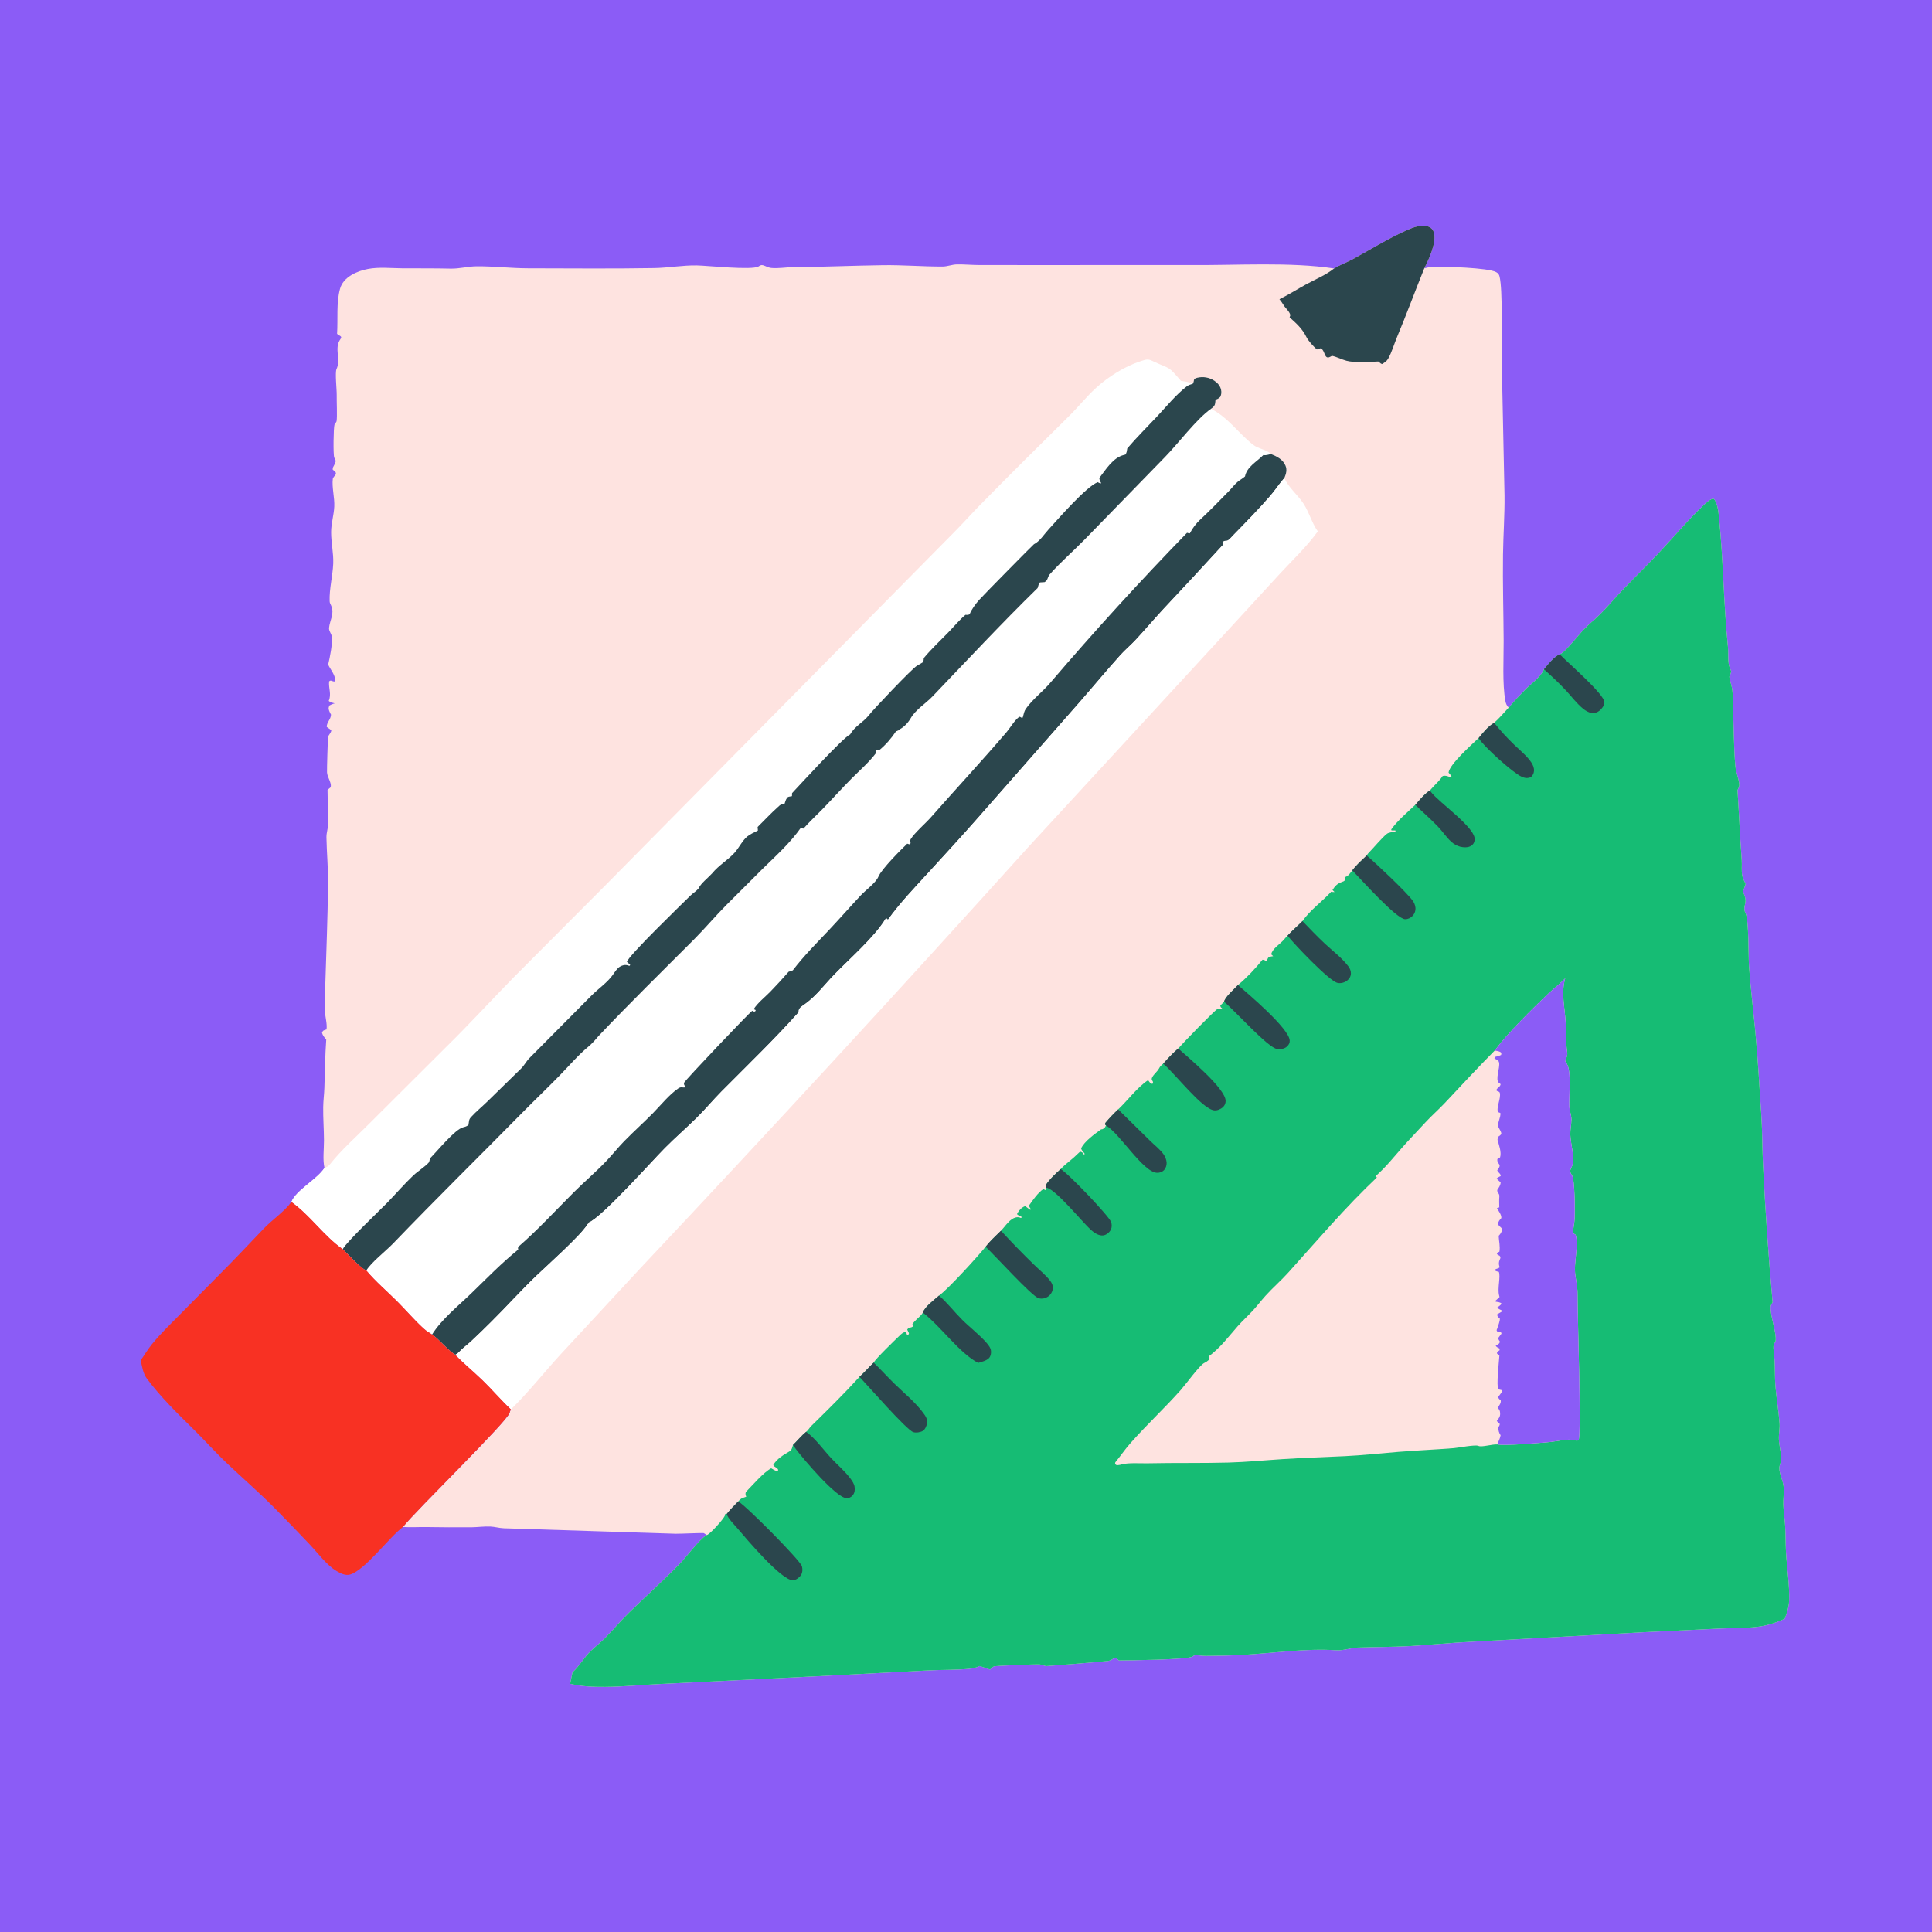 <?xml version="1.0" encoding="utf-8" ?>
<svg xmlns="http://www.w3.org/2000/svg" xmlns:xlink="http://www.w3.org/1999/xlink" width="1024" height="1024">
	<path fill="#8B5CF6" d="M0 0L1024 0L1024 1024L0 1024L0 0Z"/>
	<path fill="#FEE3E0" d="M707.108 142.297C710.079 140.414 713.842 139.1 716.991 137.38C726.429 132.225 735.786 126.417 745.596 122.021C748.918 120.532 753.74 118.648 757.304 120.198C758.556 120.742 759.45 121.657 759.904 122.948C761.728 128.133 757.232 137.633 754.894 142.226C756.452 141.818 758.095 141.363 759.716 141.338C765.56 141.248 788.868 141.873 793.019 144.243C794.083 144.851 794.523 145.409 794.811 146.622C796.518 153.797 795.749 178.372 795.859 187.13L797.427 262.569C797.545 273.059 796.762 283.524 796.623 294C796.421 309.235 796.882 324.421 796.964 339.638C797.015 349.115 796.202 362.456 797.885 371.531C798.147 372.945 798.604 374.02 799.619 375.055L802.628 371.595C804.025 369.964 805.629 368.443 807.115 366.888C810.512 362.846 816.299 359.507 818.316 354.733C820.664 351.967 823.377 348.42 826.658 346.762C826.909 346.653 827.164 346.552 827.412 346.435C829.713 345.346 837.061 336.072 839.507 333.557C842.392 330.592 845.657 328.03 848.557 325.09C852.392 321.203 855.929 316.974 859.706 313.015C866.066 306.347 872.68 299.913 879.019 293.234C886.922 284.908 894.386 275.848 902.729 267.967C904.134 266.639 906.199 264.541 908.193 264.295C910.214 265.956 910.824 271.326 911.088 273.911C913.422 296.787 913.507 319.92 915.845 342.826C916.146 345.769 915.815 348.824 916.232 351.728C916.432 353.121 916.996 354.497 917.59 355.761C917.406 356.872 917.053 357.705 916.571 358.721C916.968 361.084 917.842 363.368 918.167 365.715C918.567 368.602 918.344 371.792 918.487 374.722C918.992 385.12 918.861 395.788 919.782 406.129C920.071 409.369 921.533 412.44 921.858 415.62C921.982 416.832 921.45 417.697 920.919 418.736C921.718 431.109 922.226 443.504 923.146 455.864C923.347 458.563 922.906 461.664 923.463 464.279C923.766 465.703 924.594 467.191 925.24 468.489L923.824 472.549C924.255 473.701 924.911 475.12 925.099 476.325C925.589 479.473 923.544 480.904 925.257 484.246C926.971 487.591 926.657 507.089 927.022 512.21C927.828 523.506 929.212 534.755 930.289 546.016C931.717 560.943 932.549 576.124 933.534 591.099C934.124 600.058 934.011 609.101 934.471 618.077C935.701 642.059 937.3 666.31 939.513 690.224C939.26 690.737 938.599 691.71 938.52 692.231C937.869 696.558 941.844 706.737 941.082 710.82C940.965 711.442 940.228 712.114 940.092 712.741C939.655 714.764 940.438 718.696 940.561 720.862C940.82 725.468 940.645 730.127 941.015 734.707C941.548 741.298 942.738 747.857 943.203 754.441C943.401 757.253 942.727 760.047 942.847 762.85C942.999 766.381 944.09 769.943 944.085 773.434C944.082 775.044 943.113 776.44 943.085 778.005C943.027 781.171 945.007 784.609 945.331 787.832C945.656 791.058 945.086 794.462 945.202 797.727C945.327 801.243 945.906 804.74 946.132 808.251C946.435 812.949 946.361 817.653 946.594 822.351C947.022 830.973 948.625 840.147 948.254 848.727C948.112 851.99 947.062 854.955 945.947 857.982C941.146 860.155 936.392 861.697 931.135 862.297C924.654 863.036 918.018 862.851 911.503 863.167L871.493 865.082L779.771 870.162C768.714 870.697 757.677 871.876 746.615 872.484C737.632 872.978 728.673 872.906 719.693 873.234C715.764 873.377 712.23 874.92 708.25 874.664C691.966 873.621 675.841 876.059 659.647 877.075C652.978 877.493 645.895 877.596 639.21 877.66C637.332 877.678 635.37 877.272 633.523 877.344C632.802 877.371 632.519 877.684 631.942 878.039C629.267 879.684 598.602 880.043 593.065 880.066C592.856 879.886 592.649 879.703 592.438 879.524C591.582 878.802 591.95 879.061 591.054 878.558C590.859 878.676 590.666 878.796 590.469 878.91C589.528 879.46 588.434 880.176 587.341 880.341C585.228 880.661 554.671 883.137 554.417 883.087C553.232 882.853 552.233 882.234 550.97 882.177C548.171 882.052 527.609 882.893 526.785 883.246C526.047 883.561 525.31 884.355 524.749 884.905Q521.987 884.013 519.253 883.035C517.799 883.628 516.372 884.224 514.799 884.395C507.078 885.233 499.415 884.947 491.72 885.373L432.882 888.461L350.439 892.537C340.555 892.981 330.682 894.011 320.781 894.092C314.523 894.143 308.29 893.917 302.185 892.451L303.432 886.359C307.224 882.944 309.489 878.543 313.067 875.099C315.605 872.656 318.427 870.504 320.895 867.988C325.22 863.577 329.131 858.872 333.582 854.547C342.426 845.953 351.624 837.657 360.244 828.845C364.1 824.903 370.266 816.354 374.442 813.623C374.2 813.401 373.345 812.697 373.058 812.599C372.389 812.373 360.288 812.98 358.15 812.913L267.004 810.009C264.624 809.916 262.322 809.214 259.96 809.098C256.73 808.938 253.376 809.427 250.13 809.476Q237.899 809.568 225.67 809.361C221.619 809.321 217.613 809.591 213.566 809.318C221.213 799.774 268.792 753.537 270.131 748.796C270.42 747.775 270.184 748.304 270.605 747.417C270.668 747.283 270.738 747.153 270.805 747.021C265.53 742.071 260.855 736.505 255.661 731.484C250.942 726.922 245.894 722.815 241.299 718.094C236.89 715.253 233.397 710.43 229.011 707.316C227.436 706.362 225.841 705.321 224.479 704.076C219.544 699.566 215.098 694.314 210.35 689.574C205.03 684.263 198.955 679.132 194.162 673.373C191.518 672.573 184.081 664.429 181.649 662.081C171.571 655.019 164.549 644.288 154.459 637.059C156.847 630.892 168.004 625.134 171.984 619.045C170.978 614.735 171.732 608.978 171.716 604.496C171.696 598.598 171.224 592.673 171.304 586.79C171.349 583.427 171.802 580.064 171.924 576.698C172.235 568.12 172.291 559.569 172.91 551.002C171.914 549.79 171.003 548.824 170.641 547.251C171.277 545.965 171.799 546.083 173.073 545.606C173.479 542.474 172.288 538.763 172.167 535.56C172.009 531.364 172.255 527.061 172.384 522.863C172.943 504.741 173.668 486.638 173.878 468.506C173.973 460.325 173.166 452.063 173.022 443.874C172.977 441.313 173.899 438.933 173.995 436.41C174.219 430.564 173.567 424.531 173.599 418.651L175.221 417.291C175.731 415.863 174.764 413.919 174.202 412.47C173.783 411.392 173.408 410.517 173.331 409.337C173.247 408.068 173.707 391.429 173.923 390.564C174.252 389.254 175.431 388.618 175.617 387.029Q174.407 386.157 173.185 385.301C173.073 382.88 175.395 381.28 175.448 378.762C175.135 378.149 174.71 377.433 174.484 376.772C174.02 375.416 174.105 375.207 174.604 373.931C175.338 373.54 175.992 373.219 176.792 372.973C177.004 372.908 177.218 372.854 177.431 372.794C176.17 372.476 175.234 372.375 174.233 371.497C175.798 367.831 174.099 364.951 174.429 361.202C175.422 360.072 176.02 361.38 177.5 361.165C178.214 358.31 175.162 354.918 173.939 352.279C174.912 347.952 176.207 342.009 175.882 337.581C175.753 335.825 174.221 334.492 174.404 332.762C174.856 328.47 177.43 325.317 175.494 320.939C175.161 320.186 174.758 319.557 174.725 318.7C174.466 312.149 176.348 305.288 176.619 298.725C176.847 293.223 175.496 287.609 175.505 282.075C175.512 277.415 176.964 273.013 177.176 268.457C177.397 263.721 175.843 258.349 176.4 253.754C176.458 253.282 177.329 252.233 177.576 251.916C177.751 251.691 177.932 251.47 178.111 251.247C177.917 249.778 177.488 249.872 176.371 248.995C176.394 247.963 176.257 248.196 176.641 247.448C177.212 246.336 177.706 245.542 177.986 244.286C177.693 243.698 177.402 243.109 177.153 242.5C176.546 241.013 176.768 226.923 177.271 225.112C177.433 224.529 178.297 223.832 178.393 223.265C178.806 220.815 178.393 212.51 178.465 209.39C178.53 206.617 177.495 197.398 178.368 195.588C180.689 190.775 177.266 184.827 180.031 180.37C180.073 180.302 180.754 179.299 180.797 179.159C181.16 177.973 179.429 177.909 178.66 176.896C179.167 169.007 178.156 160.694 180.223 153.062C181.913 146.822 189.195 143.65 195.004 142.555C200.888 141.447 207.044 142.153 212.999 142.201C221.636 142.27 230.175 142.163 238.819 142.375C243.445 142.488 247.97 141.183 252.578 141.14C261.631 141.056 270.749 142.192 279.848 142.201C302.119 142.221 324.49 142.471 346.752 142.08C354.247 141.949 361.806 140.542 369.282 140.665C374.97 140.758 398.431 143.323 401.999 141.236C402.862 140.732 403.396 140.27 404.466 140.59C405.924 141.027 407.131 141.833 408.708 142.01C412.213 142.403 416.437 141.638 420.05 141.611C436.033 141.49 452.015 140.758 468.003 140.54C478.548 140.396 488.98 141.288 499.481 141.271C502.154 141.266 504.612 140.162 507.247 140.126C511.056 140.073 514.882 140.436 518.695 140.464L548.915 140.487L631.64 140.461C655.376 140.686 683.887 138.736 707.108 142.297Z"/>
	<path fill="#16BC74" d="M826.658 346.762C826.909 346.653 827.164 346.552 827.412 346.435C829.713 345.346 837.061 336.072 839.507 333.557C842.392 330.592 845.657 328.03 848.557 325.09C852.392 321.203 855.929 316.974 859.706 313.015C866.066 306.347 872.68 299.913 879.019 293.234C886.922 284.908 894.386 275.848 902.729 267.967C904.134 266.639 906.199 264.541 908.193 264.295C910.214 265.956 910.824 271.326 911.088 273.911C913.422 296.787 913.507 319.92 915.845 342.826C916.146 345.769 915.815 348.824 916.232 351.728C916.432 353.121 916.996 354.497 917.59 355.761C917.406 356.872 917.053 357.705 916.571 358.721C916.968 361.084 917.842 363.368 918.167 365.715C918.567 368.602 918.344 371.792 918.487 374.722C918.992 385.12 918.861 395.788 919.782 406.129C920.071 409.369 921.533 412.44 921.858 415.62C921.982 416.832 921.45 417.697 920.919 418.736C921.718 431.109 922.226 443.504 923.146 455.864C923.347 458.563 922.906 461.664 923.463 464.279C923.766 465.703 924.594 467.191 925.24 468.489L923.824 472.549C924.255 473.701 924.911 475.12 925.099 476.325C925.589 479.473 923.544 480.904 925.257 484.246C926.971 487.591 926.657 507.089 927.022 512.21C927.828 523.506 929.212 534.755 930.289 546.016C931.717 560.943 932.549 576.124 933.534 591.099C934.124 600.058 934.011 609.101 934.471 618.077C935.701 642.059 937.3 666.31 939.513 690.224C939.26 690.737 938.599 691.71 938.52 692.231C937.869 696.558 941.844 706.737 941.082 710.82C940.965 711.442 940.228 712.114 940.092 712.741C939.655 714.764 940.438 718.696 940.561 720.862C940.82 725.468 940.645 730.127 941.015 734.707C941.548 741.298 942.738 747.857 943.203 754.441C943.401 757.253 942.727 760.047 942.847 762.85C942.999 766.381 944.09 769.943 944.085 773.434C944.082 775.044 943.113 776.44 943.085 778.005C943.027 781.171 945.007 784.609 945.331 787.832C945.656 791.058 945.086 794.462 945.202 797.727C945.327 801.243 945.906 804.74 946.132 808.251C946.435 812.949 946.361 817.653 946.594 822.351C947.022 830.973 948.625 840.147 948.254 848.727C948.112 851.99 947.062 854.955 945.947 857.982C941.146 860.155 936.392 861.697 931.135 862.297C924.654 863.036 918.018 862.851 911.503 863.167L871.493 865.082L779.771 870.162C768.714 870.697 757.677 871.876 746.615 872.484C737.632 872.978 728.673 872.906 719.693 873.234C715.764 873.377 712.23 874.92 708.25 874.664C691.966 873.621 675.841 876.059 659.647 877.075C652.978 877.493 645.895 877.596 639.21 877.66C637.332 877.678 635.37 877.272 633.523 877.344C632.802 877.371 632.519 877.684 631.942 878.039C629.267 879.684 598.602 880.043 593.065 880.066C592.856 879.886 592.649 879.703 592.438 879.524C591.582 878.802 591.95 879.061 591.054 878.558C590.859 878.676 590.666 878.796 590.469 878.91C589.528 879.46 588.434 880.176 587.341 880.341C585.228 880.661 554.671 883.137 554.417 883.087C553.232 882.853 552.233 882.234 550.97 882.177C548.171 882.052 527.609 882.893 526.785 883.246C526.047 883.561 525.31 884.355 524.749 884.905Q521.987 884.013 519.253 883.035C517.799 883.628 516.372 884.224 514.799 884.395C507.078 885.233 499.415 884.947 491.72 885.373L432.882 888.461L350.439 892.537C340.555 892.981 330.682 894.011 320.781 894.092C314.523 894.143 308.29 893.917 302.185 892.451L303.432 886.359C307.224 882.944 309.489 878.543 313.067 875.099C315.605 872.656 318.427 870.504 320.895 867.988C325.22 863.577 329.131 858.872 333.582 854.547C342.426 845.953 351.624 837.657 360.244 828.845C364.1 824.903 370.266 816.354 374.442 813.623C374.519 813.612 374.597 813.609 374.673 813.589C376.301 813.173 383.335 805.329 384.158 803.411C384.287 803.108 384.297 802.768 384.366 802.446L385.206 802.396C387.076 800.052 389.208 797.929 391.284 795.769C392.158 794.865 392.637 794.27 393.86 793.853C394.414 793.664 394.979 793.508 395.52 793.285C395.106 792.147 395.017 791.992 395.287 790.826C398.696 787.4 404.701 780.308 408.759 778.235C409.796 778.877 410.618 779.393 411.807 779.719L412.488 779.246C412.301 777.866 410.593 777.885 409.836 776.501C411.808 773.083 415.446 771.028 418.764 769.057C419.72 768.489 419.926 766.946 420.292 765.895C422.654 763.58 424.721 760.996 427.283 758.889C428.215 758.234 429.085 756.698 429.951 755.847C438.614 747.34 447.376 738.745 455.545 729.751C458.196 727.414 460.497 724.66 463.063 722.216C464.048 720.207 474.295 710.319 476.621 708.082C477.683 707.061 478.73 705.97 480.229 706.013L480.813 707.689L481.392 707.648L481.776 706.646L480.851 704.735C481.718 703.185 482.697 704.091 484.019 702.907L483.568 701.956C484.884 699.543 487.671 698.204 489.15 695.717C490.084 692.608 495.252 688.9 497.706 686.683C502.562 683.22 518.01 666.23 522.394 660.796C524.791 657.735 527.765 655.051 530.524 652.313C532.482 650.309 534.018 647.767 536.37 646.175C537.525 645.393 539.119 644.86 540.5 645.308C540.655 645.359 540.793 645.451 540.94 645.522L541.551 645.33L541.162 644.64C540.239 644.327 539.724 644.238 539.033 643.524C539.136 643.313 539.232 643.099 539.341 642.892C540.112 641.422 541.781 639.739 543.382 639.279C544.096 639.832 544.804 640.371 545.552 640.877L546.139 641.266L546.243 640.663C545.548 639.615 545.839 640.175 545.377 638.981C547.452 636.015 549.985 632.337 552.939 630.236L554.172 630.835L554.445 629.508L554.178 628.29C556.304 624.994 559.268 622.283 562.157 619.665C564.816 616.76 567.934 614.803 570.606 612.104C571.198 611.506 571.777 610.971 572.422 610.432C573.791 610.574 573.928 611.235 574.76 612.252L574.811 611.314C574.038 610.45 573.39 609.82 573.01 608.703C574.648 604.945 580.422 600.87 583.706 598.514L584.071 598.6C585.496 597.959 585.477 597.925 586.192 596.526C585.606 595.868 585.784 596.276 585.806 595.25C587.933 592.636 590.207 590.321 592.65 588.001C597.854 583.108 602.605 576.441 608.504 572.503C608.979 573.2 609.459 573.761 610.024 574.383L610.907 574.402L611.146 573.462C611.009 573.222 610.608 572.54 610.519 572.311C609.882 570.674 613.431 568.081 614.29 566.327C614.842 565.199 615.565 564.569 616.52 563.776C619.051 560.899 621.593 558.241 624.476 555.716C626.598 553.213 643.603 535.672 645.161 534.865C646.13 534.872 646.966 534.881 647.906 534.63C647.149 533.93 646.932 533.994 646.789 532.925L648.801 530.957C649.178 528.545 654.363 524.052 656.142 522.093C660.728 518.29 665.43 513.3 669.164 508.661C670.24 508.836 669.875 508.67 670.765 509.204C670.965 509.324 671.158 509.456 671.355 509.583C671.541 508.887 671.7 508.369 672.087 507.749C672.579 506.961 673.926 506.972 674.82 506.785L673.778 505.835C674.291 502.819 678.597 500.315 680.518 498.007C681.135 497.266 681.75 496.611 682.429 495.922C684.916 493.2 687.747 490.825 690.336 488.201C694.386 482.351 700.748 477.887 705.56 472.633C706.265 472.801 706.652 472.822 707.357 472.793L706.251 471.709C707.612 469.559 708.746 468.395 711.165 467.492C712.157 467.122 712.315 467.167 713.027 466.331L712.686 464.955L713.355 464.701C714.827 464.156 715.754 462.562 716.751 461.344C718.969 458.4 721.721 455.953 724.387 453.425C724.588 453.092 724.855 452.612 725.125 452.342C727.736 449.732 732.74 443.689 735.144 441.905C736.192 441.126 738.309 441 739.61 440.795L739.629 440.174L737.491 440.138L737.383 439.607C740.762 434.903 745.891 430.575 750.134 426.577C752.379 424.048 755.039 420.761 757.869 418.948C757.911 418.91 757.958 418.878 757.995 418.834C759.745 416.738 761.762 414.929 763.524 412.835L764.639 411.296C766.437 410.887 767.377 411.488 769.097 412.082L769.306 411.357C768.948 410.876 768.585 410.429 768.187 409.98L767.77 409.518C768.122 405.289 780.012 394.623 783.696 391.18C786.204 388.144 788.54 385.159 791.943 383.078C794.669 380.705 797.119 377.687 799.619 375.055L802.628 371.595C804.025 369.964 805.629 368.443 807.115 366.888C810.512 362.846 816.299 359.507 818.316 354.733C820.664 351.967 823.377 348.42 826.658 346.762Z"/>
	<path fill="#2B464D" d="M391.284 795.769C395.656 798.259 424.279 827.147 425.051 830.189C425.445 831.747 425.41 833.438 424.52 834.834C423.731 836.072 421.837 837.531 420.332 837.585C414.274 837.802 395.512 815.524 390.963 810.163C389.43 808.357 385.477 804.418 385.206 802.396C387.076 800.052 389.208 797.929 391.284 795.769Z"/>
	<path fill="#2B464D" d="M463.063 722.216C466.837 725.851 470.335 729.748 474.082 733.41C479.326 738.536 485.719 743.647 489.89 749.659C490.852 751.046 491.463 752.139 491.426 753.881C491.395 755.269 490.374 757.625 489.187 758.362C487.886 759.169 485.545 759.541 484.067 759.074C480.491 757.942 459.777 734.168 455.545 729.751C458.196 727.414 460.497 724.66 463.063 722.216Z"/>
	<path fill="#2B464D" d="M497.706 686.683C502.116 690.527 505.793 695.338 509.951 699.48C514.116 703.627 519.01 707.299 522.856 711.716C523.96 712.985 525.152 714.436 525.248 716.153C525.322 717.479 525.113 718.815 524.169 719.832C522.862 721.238 520.218 721.826 518.444 722.364C508.427 717.146 498.826 703.187 489.15 695.717C490.084 692.608 495.252 688.9 497.706 686.683Z"/>
	<path fill="#2B464D" d="M530.524 652.313Q538.902 661.411 547.76 670.042C550.599 672.849 554.437 675.875 556.772 679.072C557.592 680.194 558.11 681.379 558.03 682.81C557.934 684.535 556.872 686.316 555.42 687.252C553.9 688.23 552.276 688.529 550.523 688.096C547.042 687.236 526.657 664.719 522.394 660.796C524.791 657.735 527.765 655.051 530.524 652.313Z"/>
	<path fill="#2B464D" d="M562.157 619.665C565.453 621.126 587.607 644.331 588.859 647.599C589.353 648.888 589.391 650.394 588.806 651.66C588.136 653.108 586.507 654.498 584.914 654.772C582.418 655.202 579.885 653.343 578.134 651.796C574.08 648.213 558.835 629.47 554.445 629.508L554.178 628.29C556.304 624.994 559.268 622.283 562.157 619.665Z"/>
	<path fill="#2B464D" d="M656.142 522.093C661.637 526.832 683.201 545.033 683.573 551.476C683.646 552.75 683.133 553.686 682.249 554.566C680.874 555.935 678.698 556.255 676.856 555.984C671.972 555.267 654.324 535.488 648.801 530.957C649.178 528.545 654.363 524.052 656.142 522.093Z"/>
	<path fill="#2B464D" d="M724.387 453.425C729.426 457.729 745.12 472.519 748.624 477.204C749.468 478.333 750.082 479.664 750.21 481.08Q750.234 481.372 750.229 481.665Q750.223 481.957 750.187 482.248Q750.151 482.539 750.086 482.824Q750.021 483.11 749.926 483.387Q749.832 483.664 749.71 483.93Q749.587 484.196 749.438 484.448Q749.289 484.701 749.115 484.936Q748.941 485.172 748.744 485.388C747.729 486.5 746.252 487.234 744.726 487.199C740.124 487.094 721.176 465.874 716.751 461.344C718.969 458.4 721.721 455.953 724.387 453.425Z"/>
	<path fill="#2B464D" d="M616.52 563.776C619.051 560.899 621.593 558.241 624.476 555.716C629.722 560.44 649.44 576.832 649.61 583.426C649.644 584.764 649.139 585.934 648.15 586.838C646.982 587.907 645.137 588.678 643.553 588.513C637.166 587.845 622.561 568.811 616.684 563.915L616.52 563.776Z"/>
	<path fill="#2B464D" d="M690.336 488.201C694.2 492.201 698.049 496.266 702.111 500.067C706.219 503.911 711.269 507.685 714.658 512.176C715.501 513.292 716.037 514.556 716.009 515.985C715.98 517.503 715.163 518.849 713.975 519.746C712.552 520.821 710.694 521.326 708.929 520.953C704.586 520.035 685.94 500.457 682.429 495.922C684.916 493.2 687.747 490.825 690.336 488.201Z"/>
	<path fill="#2B464D" d="M427.283 758.889C432.381 762.615 436.263 768.273 440.566 772.879C443.912 776.46 447.856 779.767 450.781 783.699C451.67 784.894 452.734 786.485 452.945 787.999C453.174 789.646 453.057 791.232 451.934 792.554C451.026 793.624 450.077 794.04 448.68 794.043C443.33 794.055 425.812 773.296 421.964 768.232Q421.099 767.084 420.292 765.895C422.654 763.58 424.721 760.996 427.283 758.889Z"/>
	<path fill="#2B464D" d="M586.192 596.526C585.606 595.868 585.784 596.276 585.806 595.25C587.933 592.636 590.207 590.321 592.65 588.001L609.594 604.656C611.858 606.887 614.798 609.132 616.629 611.698C617.559 613.001 618.276 614.661 618.339 616.277C618.391 617.618 617.965 619.042 617.069 620.057C616.08 621.176 614.646 621.687 613.172 621.603C605.734 621.179 593.401 600.626 586.192 596.526Z"/>
	<path fill="#2B464D" d="M818.316 354.733C820.664 351.967 823.377 348.42 826.658 346.762C830.611 350.963 850.494 367.988 850.374 372.276C850.326 374 848.922 375.781 847.596 376.798C846.473 377.658 845.132 378.088 843.717 377.91C841.982 377.693 840.365 376.68 839.037 375.595C835.73 372.892 833.034 369.261 830.142 366.125C826.464 362.137 822.367 358.341 818.316 354.733Z"/>
	<path fill="#2B464D" d="M750.134 426.577C752.379 424.048 755.039 420.761 757.869 418.948C758.061 419.214 758.249 419.482 758.445 419.745C762.676 425.408 782.635 438.974 781.593 445.303C781.365 446.684 780.962 447.377 779.839 448.213C778.329 449.337 775.628 449.22 773.92 448.761C772.156 448.288 770.478 447.312 769.131 446.083C766.566 443.744 764.557 440.629 762.138 438.097C758.298 434.078 754.08 430.484 750.134 426.577Z"/>
	<path fill="#2B464D" d="M783.696 391.18C786.204 388.144 788.54 385.159 791.943 383.078C795.176 387.235 798.696 390.975 802.468 394.637C805.483 397.564 809.243 400.57 811.591 404.057C812.451 405.334 813.172 407.004 813.046 408.584C812.923 410.114 812.461 410.792 811.436 411.879C809.576 412.645 808.263 412.439 806.473 411.666C802.03 409.744 786.252 395.569 783.696 391.18Z"/>
	<path fill="#FEE3E0" d="M829.575 518.572C827.297 526.283 829.393 534.063 829.818 541.825C830.11 547.16 829.814 552.315 830.63 557.647C830.899 559.408 830.321 560.495 829.542 562.055C829.777 562.896 829.96 563.099 830.425 563.801C833.008 567.7 831.482 581.087 831.738 586.251C831.858 588.677 832.912 591.062 832.883 593.451C832.851 596.082 832.213 598.728 832.288 601.363C832.428 606.261 834.686 612.92 833.373 617.657C833.261 618.062 832.947 618.59 832.791 618.929C832.637 619.267 832.524 619.622 832.392 619.969L832.081 620.77C832.366 621.626 832.698 622.203 833.18 622.946C834.753 625.366 834.725 641.93 834.589 645.683C834.499 648.17 833.92 650.595 833.678 653.069C833.665 653.207 833.554 653.373 833.639 653.482C834.23 654.243 835.037 653.873 835.292 655.029C836.432 660.2 834.716 667.389 834.739 672.738C834.759 677.112 836.193 681.282 836.12 685.753C835.979 694.464 838.309 760.457 836.66 763.413C835.704 763.65 835.426 763.585 834.453 763.34C830.9 762.443 825.593 763.895 821.951 764.256C816.695 764.776 797.516 766.39 793.566 765.578C790.82 765.441 785.25 767.157 783.644 766.373C781.992 765.565 773.064 767.345 770.585 767.542C760.759 768.322 750.905 768.751 741.093 769.531C731.579 770.288 722.211 771.351 712.663 771.805C701.768 772.323 690.889 772.657 679.999 773.356C670.338 773.976 660.672 774.935 650.992 775.193C636.794 775.57 622.498 775.277 608.27 775.588C604.055 775.68 598.415 775.159 594.44 776.179C593.493 776.422 593.718 776.417 592.962 776.497C591.807 776.619 591.932 776.759 590.977 775.966L591.12 775.091C593.82 771.79 596.212 768.273 599.029 765.063C607.645 755.245 617.25 746.383 625.896 736.653C628.378 733.861 635.904 723.512 638.271 722.409C639.259 721.948 639.793 721.574 640.612 720.84L640.641 718.926C647.112 714.006 650.677 708.986 655.967 702.968C658.565 700.013 661.52 697.376 664.175 694.472C666.458 691.976 668.506 689.271 670.771 686.76C674.562 682.556 678.886 678.849 682.678 674.641C698.038 657.597 713.134 639.783 729.826 624.033C729.2 623.776 729.472 623.966 729.011 623.461C734.382 618.775 738.532 613.512 743.201 608.202C747.164 603.697 751.401 599.371 755.458 594.942C758.709 591.394 762.339 588.265 765.622 584.77C774.446 575.376 783.15 565.98 792.215 556.809C798.832 547.828 812.428 534.363 820.681 526.595C823.596 523.851 826.772 521.443 829.575 518.572Z"/>
	<path fill="#8B5CF6" d="M829.575 518.572C827.297 526.283 829.393 534.063 829.818 541.825C830.11 547.16 829.814 552.315 830.63 557.647C830.899 559.408 830.321 560.495 829.542 562.055C829.777 562.896 829.96 563.099 830.425 563.801C833.008 567.7 831.482 581.087 831.738 586.251C831.858 588.677 832.912 591.062 832.883 593.451C832.851 596.082 832.213 598.728 832.288 601.363C832.428 606.261 834.686 612.92 833.373 617.657C833.261 618.062 832.947 618.59 832.791 618.929C832.637 619.267 832.524 619.622 832.392 619.969L832.081 620.77C832.366 621.626 832.698 622.203 833.18 622.946C834.753 625.366 834.725 641.93 834.589 645.683C834.499 648.17 833.92 650.595 833.678 653.069C833.665 653.207 833.554 653.373 833.639 653.482C834.23 654.243 835.037 653.873 835.292 655.029C836.432 660.2 834.716 667.389 834.739 672.738C834.759 677.112 836.193 681.282 836.12 685.753C835.979 694.464 838.309 760.457 836.66 763.413C835.704 763.65 835.426 763.585 834.453 763.34C830.9 762.443 825.593 763.895 821.951 764.256C816.695 764.776 797.516 766.39 793.566 765.578C794.198 763.915 795.056 762.527 795.351 760.738C794.385 759.195 794.181 758.332 794.147 756.52C794.317 756.241 794.505 755.972 794.655 755.682C795.48 754.093 793.915 754.491 793.353 753.021C794.439 751.803 795.2 750.757 795.103 749.046C795.026 747.677 794.751 747.124 793.777 746.204C794.58 744.936 795.636 743.776 795.429 742.26C794.673 741.63 794.402 741.42 793.975 740.504C794.559 739.782 795.119 739.075 795.633 738.3C796.19 737.459 796.052 737.912 795.823 736.765L794.172 736.383C792.98 734.894 794.53 721.294 794.706 718.494L793.467 717.461L793.473 716.561L794.78 715.693L794.866 714.824C793.932 714.344 793.4 714.129 792.728 713.299C793.935 712.547 794.511 712.51 795.06 711.174C794.532 710.479 794.312 710.117 794.007 709.27L795.822 706.853L795.543 706.089L793.618 705.795C793.007 704.911 793.255 705.044 793.597 704.068C796.492 695.815 793.955 700.408 793.52 696.633L795.91 695.218L795.894 694.507C794.918 694.063 794.312 693.811 793.53 693.055C794.459 692.415 795.191 691.862 795.917 690.995C794.956 690.079 793.981 690.143 792.704 689.908L792.668 689.401L794.787 687.458C794.713 687.169 794.643 686.878 794.565 686.589C793.562 682.857 795.492 676.488 794.4 674.093C793.504 673.922 793.008 673.804 792.188 673.365C792.67 672.236 793.857 672.649 794.854 671.711C793.525 668.1 795.929 667.246 795.094 665.931C794.507 665.006 793.662 665.538 793.272 664.157L794.722 663.42C795.215 660.635 794.436 657.829 794.333 655.011C794.709 654.573 795.267 654.005 795.541 653.478C797.178 650.328 794.844 650.965 793.963 648.713C794.254 647.149 794.73 646.776 795.74 645.585C795.829 643.694 794.262 641.931 793.411 640.297L794.653 639.94C794.605 638.035 794.522 636.117 794.684 634.216C794.839 632.412 793.563 632.528 793.558 630.75C794.404 629.429 795.294 628.308 795.381 626.688C794.622 626.037 793.893 625.382 793.187 624.673C794.121 623.941 793.753 624.15 794.733 623.663C794.948 623.556 795.167 623.457 795.385 623.354C795.456 621.902 794.049 621.704 793.567 620.269C796.562 616.566 793.26 617.453 793.64 614.309L795.068 613.421C795.972 610.771 794.356 606.505 793.624 603.836L793.767 604.045L793.827 602.633C794.514 602.197 795.097 601.864 795.601 601.207C796.229 600.388 794.239 597.898 794.02 596.854C793.652 595.099 795.53 592.09 795.232 589.897L794.096 589.473C792.75 587.681 795.693 581.885 794.923 579.233C794.719 578.529 793.899 578.437 793.281 578.164L793.3 577.198C793.804 576.721 794.765 576.013 795.084 575.424C795.629 574.418 795.233 574.539 794.533 574.001C792.283 572.268 795.15 566.077 794.54 563.149C794.277 561.89 793.149 561.636 792.092 560.982L792.26 560.208C793.492 559.935 794.499 559.711 795.629 559.124L795.776 558.069C794.781 557.03 793.596 557.087 792.215 556.809C798.832 547.828 812.428 534.363 820.681 526.595C823.596 523.851 826.772 521.443 829.575 518.572Z"/>
	<path fill="white" d="M641.838 216.688C650.845 221.133 656.366 229.618 664.128 235.696C667.119 238.038 670.94 238.066 673.677 240.661C676.853 241.955 679.917 243.474 681.326 246.778C682.314 249.095 681.648 251.162 680.729 253.396L680.347 253.829C677.852 256.689 675.823 259.877 673.336 262.76C667.262 269.801 660.545 276.617 654.046 283.29C653.37 283.984 651.527 286.14 650.654 286.481C649.357 286.986 649.166 286.165 648.101 287.429L648.368 288.609Q632.503 305.926 616.435 323.055C611.515 328.367 606.837 333.925 601.903 339.212C599.267 342.036 596.28 344.51 593.691 347.394C586.348 355.572 579.305 364.091 572.059 372.368L518.329 433.524C509.775 443.245 500.922 452.873 492.176 462.429C484.716 470.581 477.074 478.527 470.608 487.514L469.976 486.846L469.461 486.895L469.086 487.505C463.067 497.103 450.36 508.15 442.232 516.523C437.264 521.64 432.733 527.784 426.954 531.969C425.755 532.838 423.743 533.953 423.393 535.367C423.338 535.593 423.298 536.301 423.28 536.562C410.238 551.156 396.146 564.661 382.379 578.554C377.849 583.125 373.758 588.087 369.157 592.609C363.658 598.012 357.816 603.092 352.388 608.562C344.904 616.104 319.24 645.063 311.993 648.006L311.697 648.998L311.566 648.624C311.444 648.827 311.325 649.031 311.201 649.232C307.615 655.022 290.36 670.422 284.561 675.946C276.142 683.968 268.398 692.69 260.126 700.849C256.668 704.259 253.211 707.703 249.637 710.991C247.584 712.879 245.191 714.587 243.305 716.621C242.694 717.28 242.065 717.643 241.299 718.094C236.89 715.253 233.397 710.43 229.011 707.316C227.436 706.362 225.841 705.321 224.479 704.076C219.544 699.566 215.098 694.314 210.35 689.574C205.03 684.263 198.955 679.132 194.162 673.373C196.74 669.101 204.553 663.021 208.344 659.078C230.918 635.599 254.151 612.765 276.999 589.565C283.452 583.011 290.114 576.682 296.536 570.107C301.619 564.903 306.601 558.989 312.233 554.403C314.138 552.764 315.701 550.907 317.332 549.005C333.827 531.561 350.943 514.856 367.88 497.864C373.796 491.929 379.196 485.471 385.118 479.53L404.236 460.453C411.505 453.329 418.679 446.935 424.611 438.547C425.4 439.218 424.969 439.047 425.854 439.17C429.162 435.367 432.886 432.006 436.385 428.388C441.417 423.187 446.209 417.794 451.328 412.661C455.699 408.276 460.75 403.884 464.451 398.932L464.117 397.728C465.062 397.558 464.724 397.596 465.601 397.518L466.176 397.472C469.733 394.489 472.358 391.37 474.96 387.532L476.308 387.29L475.577 387.193C478.75 385.793 481.031 383.521 482.761 380.559C485.416 376.017 490.546 372.985 494.191 369.176C512.637 349.901 530.884 330.31 549.967 311.657C550.272 310.513 550.462 309.662 551.179 308.696Q552.43 308.637 553.678 308.531C554.37 308.051 554.8 307.701 555.133 306.905C555.475 306.086 555.697 305.186 556.296 304.507C561.938 298.108 568.715 292.255 574.713 286.118L617.38 242.324C624.494 235.074 634.121 222.122 641.838 216.688Z"/>
	<path fill="#2B464D" d="M673.677 240.661C676.853 241.955 679.917 243.474 681.326 246.778C682.314 249.095 681.648 251.162 680.729 253.396L680.347 253.829C677.852 256.689 675.823 259.877 673.336 262.76C667.262 269.801 660.545 276.617 654.046 283.29C653.37 283.984 651.527 286.14 650.654 286.481C649.357 286.986 649.166 286.165 648.101 287.429L648.368 288.609Q632.503 305.926 616.435 323.055C611.515 328.367 606.837 333.925 601.903 339.212C599.267 342.036 596.28 344.51 593.691 347.394C586.348 355.572 579.305 364.091 572.059 372.368L518.329 433.524C509.775 443.245 500.922 452.873 492.176 462.429C484.716 470.581 477.074 478.527 470.608 487.514L469.976 486.846L469.461 486.895L469.086 487.505C463.067 497.103 450.36 508.15 442.232 516.523C437.264 521.64 432.733 527.784 426.954 531.969C425.755 532.838 423.743 533.953 423.393 535.367C423.338 535.593 423.298 536.301 423.28 536.562C410.238 551.156 396.146 564.661 382.379 578.554C377.849 583.125 373.758 588.087 369.157 592.609C363.658 598.012 357.816 603.092 352.388 608.562C344.904 616.104 319.24 645.063 311.993 648.006L311.697 648.998L311.566 648.624C311.444 648.827 311.325 649.031 311.201 649.232C307.615 655.022 290.36 670.422 284.561 675.946C276.142 683.968 268.398 692.69 260.126 700.849C256.668 704.259 253.211 707.703 249.637 710.991C247.584 712.879 245.191 714.587 243.305 716.621C242.694 717.28 242.065 717.643 241.299 718.094C236.89 715.253 233.397 710.43 229.011 707.316C234.152 699.12 242.864 692.201 249.816 685.474C258.018 677.537 265.776 669.488 274.673 662.297C274.481 661.529 274.543 661.986 274.62 660.912C285.007 651.913 294.398 641.659 304.116 631.945C309.738 626.325 315.895 621.13 321.355 615.38C324.609 611.952 327.546 608.222 330.847 604.843C335.817 599.758 341.136 595.016 346.118 589.942C350.298 585.685 354.626 580.225 359.531 576.85C361.284 575.645 362.013 576.918 363.505 576.096C362.666 575.215 362.584 575.204 362.461 574.007C363.476 572.096 397.288 536.619 398.682 535.733C399.689 536.248 399.17 536.146 400.229 536.092L400.569 535.377L399.469 534.872C401.541 531.56 405.418 528.523 408.175 525.719Q413.227 520.507 417.998 515.036C418.754 514.831 419.467 514.596 420.196 514.31C426.203 506.425 433.065 499.644 439.836 492.442C445.383 486.54 450.72 480.453 456.246 474.537C458.843 471.756 464.188 467.967 465.592 464.616C467.284 460.578 477.371 450.486 480.845 447.167L482.01 447.51C483.39 446.851 481.877 446.092 482.716 444.716C484.694 441.471 490.681 436.277 493.469 433.109C506.747 418.023 520.506 403.22 533.567 387.959C535.266 385.973 538.448 380.66 540.491 379.883L541.793 380.589C542.211 380.085 542.062 380.362 542.258 379.622C542.607 378.303 542.893 376.862 543.686 375.721C547.187 370.684 552.801 366.482 556.818 361.717Q591.713 320.887 629.157 282.382C630.144 282.658 629.65 282.558 630.638 282.686Q631.704 280.606 633.118 278.744Q634.532 276.882 636.25 275.297C641.39 270.535 646.406 265.308 651.325 260.302C652.867 258.733 654.27 256.854 655.931 255.426C657.193 254.341 658.625 253.662 659.874 252.52C660.9 247.363 666.034 244.845 669.568 241.208C670.969 241.429 672.318 240.978 673.677 240.661Z"/>
	<path fill="white" d="M171.984 619.045C173.11 618.571 173.987 618.224 174.769 617.239C181.115 609.24 188.469 602.856 195.627 595.642L236.838 554.562C248.872 542.739 260.316 530.2 272.131 518.143L321.226 468.885L506.009 281.772C510.477 277.285 514.656 272.545 519.083 268.03C534.762 252.04 550.648 236.291 566.592 220.563C571.529 215.693 575.954 210.096 581.047 205.475C587.473 199.645 596.277 194.08 604.569 191.447C607.137 190.632 608.326 190.032 610.794 191.304L611.429 191.605C620.866 195.979 618.817 193.682 625.919 201.849C627.95 202.23 630.37 202.431 632.202 203.395C633.288 201.652 632.032 200.856 634.571 200.221Q635.146 200.079 635.732 199.997Q636.318 199.915 636.91 199.894Q637.501 199.874 638.092 199.915Q638.682 199.955 639.266 200.057Q639.849 200.159 640.418 200.321Q640.988 200.482 641.537 200.702Q642.087 200.922 642.611 201.198Q643.135 201.474 643.627 201.802C645.312 202.912 646.74 204.508 647.182 206.524C647.493 207.941 647.373 209.051 646.762 210.369C645.891 211.175 645.422 211.564 644.252 211.816C644.06 213.816 644.241 214.738 642.592 216.117C642.35 216.319 642.089 216.497 641.838 216.688C634.121 222.122 624.494 235.074 617.38 242.324L574.713 286.118C568.715 292.255 561.938 298.108 556.296 304.507C555.697 305.186 555.475 306.086 555.133 306.905C554.8 307.701 554.37 308.051 553.678 308.531Q552.43 308.637 551.179 308.696C550.462 309.662 550.272 310.513 549.967 311.657C530.884 330.31 512.637 349.901 494.191 369.176C490.546 372.985 485.416 376.017 482.761 380.559C481.031 383.521 478.75 385.793 475.577 387.193L476.308 387.29L474.96 387.532C472.358 391.37 469.733 394.489 466.176 397.472L465.601 397.518C464.724 397.596 465.062 397.558 464.117 397.728L464.451 398.932C460.75 403.884 455.699 408.276 451.328 412.661C446.209 417.794 441.417 423.187 436.385 428.388C432.886 432.006 429.162 435.367 425.854 439.17C424.969 439.047 425.4 439.218 424.611 438.547C418.679 446.935 411.505 453.329 404.236 460.453L385.118 479.53C379.196 485.471 373.796 491.929 367.88 497.864C350.943 514.856 333.827 531.561 317.332 549.005C315.701 550.907 314.138 552.764 312.233 554.403C306.601 558.989 301.619 564.903 296.536 570.107C290.114 576.682 283.452 583.011 276.999 589.565C254.151 612.765 230.918 635.599 208.344 659.078C204.553 663.021 196.74 669.101 194.162 673.373C191.518 672.573 184.081 664.429 181.649 662.081C171.571 655.019 164.549 644.288 154.459 637.059C156.847 630.892 168.004 625.134 171.984 619.045Z"/>
	<path fill="#2B464D" d="M632.202 203.395C633.288 201.652 632.032 200.856 634.571 200.221Q635.146 200.079 635.732 199.997Q636.318 199.915 636.91 199.894Q637.501 199.874 638.092 199.915Q638.682 199.955 639.266 200.057Q639.849 200.159 640.418 200.321Q640.988 200.482 641.537 200.702Q642.087 200.922 642.611 201.198Q643.135 201.474 643.627 201.802C645.312 202.912 646.74 204.508 647.182 206.524C647.493 207.941 647.373 209.051 646.762 210.369C645.891 211.175 645.422 211.564 644.252 211.816C644.06 213.816 644.241 214.738 642.592 216.117C642.35 216.319 642.089 216.497 641.838 216.688C634.121 222.122 624.494 235.074 617.38 242.324L574.713 286.118C568.715 292.255 561.938 298.108 556.296 304.507C555.697 305.186 555.475 306.086 555.133 306.905C554.8 307.701 554.37 308.051 553.678 308.531Q552.43 308.637 551.179 308.696C550.462 309.662 550.272 310.513 549.967 311.657C530.884 330.31 512.637 349.901 494.191 369.176C490.546 372.985 485.416 376.017 482.761 380.559C481.031 383.521 478.75 385.793 475.577 387.193L476.308 387.29L474.96 387.532C472.358 391.37 469.733 394.489 466.176 397.472L465.601 397.518C464.724 397.596 465.062 397.558 464.117 397.728L464.451 398.932C460.75 403.884 455.699 408.276 451.328 412.661C446.209 417.794 441.417 423.187 436.385 428.388C432.886 432.006 429.162 435.367 425.854 439.17C424.969 439.047 425.4 439.218 424.611 438.547C418.679 446.935 411.505 453.329 404.236 460.453L385.118 479.53C379.196 485.471 373.796 491.929 367.88 497.864C350.943 514.856 333.827 531.561 317.332 549.005C315.701 550.907 314.138 552.764 312.233 554.403C306.601 558.989 301.619 564.903 296.536 570.107C290.114 576.682 283.452 583.011 276.999 589.565C254.151 612.765 230.918 635.599 208.344 659.078C204.553 663.021 196.74 669.101 194.162 673.373C191.518 672.573 184.081 664.429 181.649 662.081C183.803 658.053 200.854 641.964 205.11 637.599C209.807 632.781 214.164 627.654 219.055 623.023C221.403 620.799 225.386 618.334 227.319 616.098C227.557 615.823 227.796 614.394 227.916 613.967C231.58 610.334 241.106 598.558 245.48 597.488C246.615 597.211 247.312 597.01 248.272 596.287C248.414 595.597 248.514 594.937 248.59 594.234C248.706 593.165 249.153 592.636 249.866 591.859C252.345 589.155 255.303 586.731 257.945 584.171L276.208 566.326C277.93 564.631 278.979 562.414 280.677 560.73L313.358 527.797C317.04 524.06 321.816 520.901 324.831 516.655C325.797 515.293 327.089 513.187 328.57 512.345C329.913 511.582 331.166 511.227 332.68 511.649C332.98 511.733 333.276 511.832 333.574 511.923L334.045 511.498C333.285 510.68 333.585 510.961 332.799 510.266L332.271 509.807C333.136 506.467 360.942 479.628 365.836 474.788C367.299 473.343 369.009 472.409 370.307 470.832C371.265 468.369 375.613 464.977 377.515 462.819C380.949 458.638 385.622 455.975 389.217 452.1C391.601 449.531 393.443 445.472 396.112 443.325C397.701 442.047 399.884 441.123 401.706 440.201C401.627 439.561 401.58 438.963 401.556 438.322C405.118 434.813 408.578 431.074 412.305 427.747C413.806 426.407 413.714 426.215 415.743 426.313C416.124 425.133 416.432 423.846 417.179 422.84C417.647 422.208 418.505 422.187 419.239 422.062C419.414 422.032 419.589 422.006 419.764 421.978L419.814 420.374C423.423 416.542 447.373 390.358 450.571 389.299C453.089 384.812 457.427 382.986 460.504 379.102C462.473 376.428 483.638 354.104 486.047 352.833C487.083 352.286 488.073 351.657 489.079 351.056C489.565 350.111 489.485 350.495 489.575 349.486C489.595 349.258 489.602 349.029 489.615 348.801C493.671 343.894 498.389 339.552 502.809 334.979C505.738 331.948 508.476 328.604 511.694 325.882C512.634 325.914 513.067 326.018 513.916 325.566C515.095 322.725 516.916 320.348 518.904 318.03C520.559 316.099 547.588 288.673 547.99 288.464C551.201 286.798 553.232 283.372 555.695 280.681C560.564 275.36 575.805 257.787 581.824 255.578L583.298 256.322L583.605 255.981C583.07 255.054 582.776 254.426 582.637 253.361C586.213 248.77 589.842 242.589 595.697 241.133L596.469 240.945C597.252 239.907 597.266 238.92 597.473 237.665C602.485 231.793 608.018 226.339 613.299 220.706C618.207 215.472 623.257 209.234 628.95 204.831C629.886 204.107 631.085 203.743 632.202 203.395Z"/>
	<path fill="white" d="M241.299 718.094C242.065 717.643 242.694 717.28 243.305 716.621C245.191 714.587 247.584 712.879 249.637 710.991C253.211 707.703 256.668 704.259 260.126 700.849C268.398 692.69 276.142 683.968 284.561 675.946C290.36 670.422 307.615 655.022 311.201 649.232C311.325 649.031 311.444 648.827 311.566 648.624L311.697 648.998L311.993 648.006C319.24 645.063 344.904 616.104 352.388 608.562C357.816 603.092 363.658 598.012 369.157 592.609C373.758 588.087 377.849 583.125 382.379 578.554C396.146 564.661 410.238 551.156 423.28 536.562C423.298 536.301 423.338 535.593 423.393 535.367C423.743 533.953 425.755 532.838 426.954 531.969C432.733 527.784 437.264 521.64 442.232 516.523C450.36 508.15 463.067 497.103 469.086 487.505L469.461 486.895L469.976 486.846L470.608 487.514C477.074 478.527 484.716 470.581 492.176 462.429C500.922 452.873 509.775 443.245 518.329 433.524L572.059 372.368C579.305 364.091 586.348 355.572 593.691 347.394C596.28 344.51 599.267 342.036 601.903 339.212C606.837 333.925 611.515 328.367 616.435 323.055Q632.503 305.926 648.368 288.609L648.101 287.429C649.166 286.165 649.357 286.986 650.654 286.481C651.527 286.14 653.37 283.984 654.046 283.29C660.545 276.617 667.262 269.801 673.336 262.76C675.823 259.877 677.852 256.689 680.347 253.829L680.729 253.396C683.039 258.539 687.785 262.214 690.858 266.891C693.897 271.518 695.277 277.153 698.47 281.624C692.762 289.543 685.577 296.337 678.937 303.477L648.698 336.388L545.528 448.398Q443.697 561.391 339.439 672.148L296.644 718.368C287.978 727.897 280.034 737.975 270.805 747.021C265.53 742.071 260.855 736.505 255.661 731.484C250.942 726.922 245.894 722.815 241.299 718.094Z"/>
	<path fill="#2B464D" d="M707.108 142.297C710.079 140.414 713.842 139.1 716.991 137.38C726.429 132.225 735.786 126.417 745.596 122.021C748.918 120.532 753.74 118.648 757.304 120.198C758.556 120.742 759.45 121.657 759.904 122.948C761.728 128.133 757.232 137.633 754.894 142.226C749.97 154.382 745.48 166.649 740.417 178.762C738.888 182.421 737.686 186.68 735.756 190.107C735.013 191.427 733.791 192.193 732.53 192.959C731.715 192.619 732.097 192.834 731.229 192.151C730.999 191.97 730.773 191.784 730.544 191.6C725.867 191.808 718.108 192.381 713.681 191.212C711.041 190.516 708.676 189.173 705.979 188.59C705.614 188.793 704.807 189.263 704.425 189.375C701.822 190.135 702.352 185.772 700.018 184.527C699.061 185.162 699.024 185.218 697.886 185.154C696.083 183.499 693.435 180.713 692.401 178.586C690.171 174.12 687.171 171.474 683.516 168.193L683.915 167.025C683.469 164.999 681.33 163.42 680.261 161.595C679.632 160.519 678.896 159.566 678.13 158.584C682.958 156.228 687.454 153.349 692.16 150.777C697.149 148.05 702.626 145.825 707.108 142.297Z"/>
	<path fill="#F83123" d="M154.459 637.059C164.549 644.288 171.571 655.019 181.649 662.081C184.081 664.429 191.518 672.573 194.162 673.373C198.955 679.132 205.03 684.263 210.35 689.574C215.098 694.314 219.544 699.566 224.479 704.076C225.841 705.321 227.436 706.362 229.011 707.316C233.397 710.43 236.89 715.253 241.299 718.094C245.894 722.815 250.942 726.922 255.661 731.484C260.855 736.505 265.53 742.071 270.805 747.021C270.738 747.153 270.668 747.283 270.605 747.417C270.184 748.304 270.42 747.775 270.131 748.796C268.792 753.537 221.213 799.774 213.566 809.318C206.198 814.801 193.36 832.386 185.476 834.557C183.052 835.225 180.385 833.889 178.336 832.65C173.019 829.435 168.379 823.037 164.098 818.522Q154.699 808.59 145.101 798.85C136.905 790.609 128.164 783.07 119.761 775.069C113.847 769.438 108.43 763.321 102.62 757.593C94.016 749.11 85.124 740.451 77.874 730.729C75.771 727.909 75.33 724.359 74.583 720.988C76.584 718.196 78.272 715.23 80.451 712.552C85.331 706.556 90.898 701.275 96.307 695.784L116.174 675.67C124.226 667.658 131.935 659.396 139.783 651.192C144.437 646.328 150.446 642.432 154.459 637.059Z"/>
</svg>
